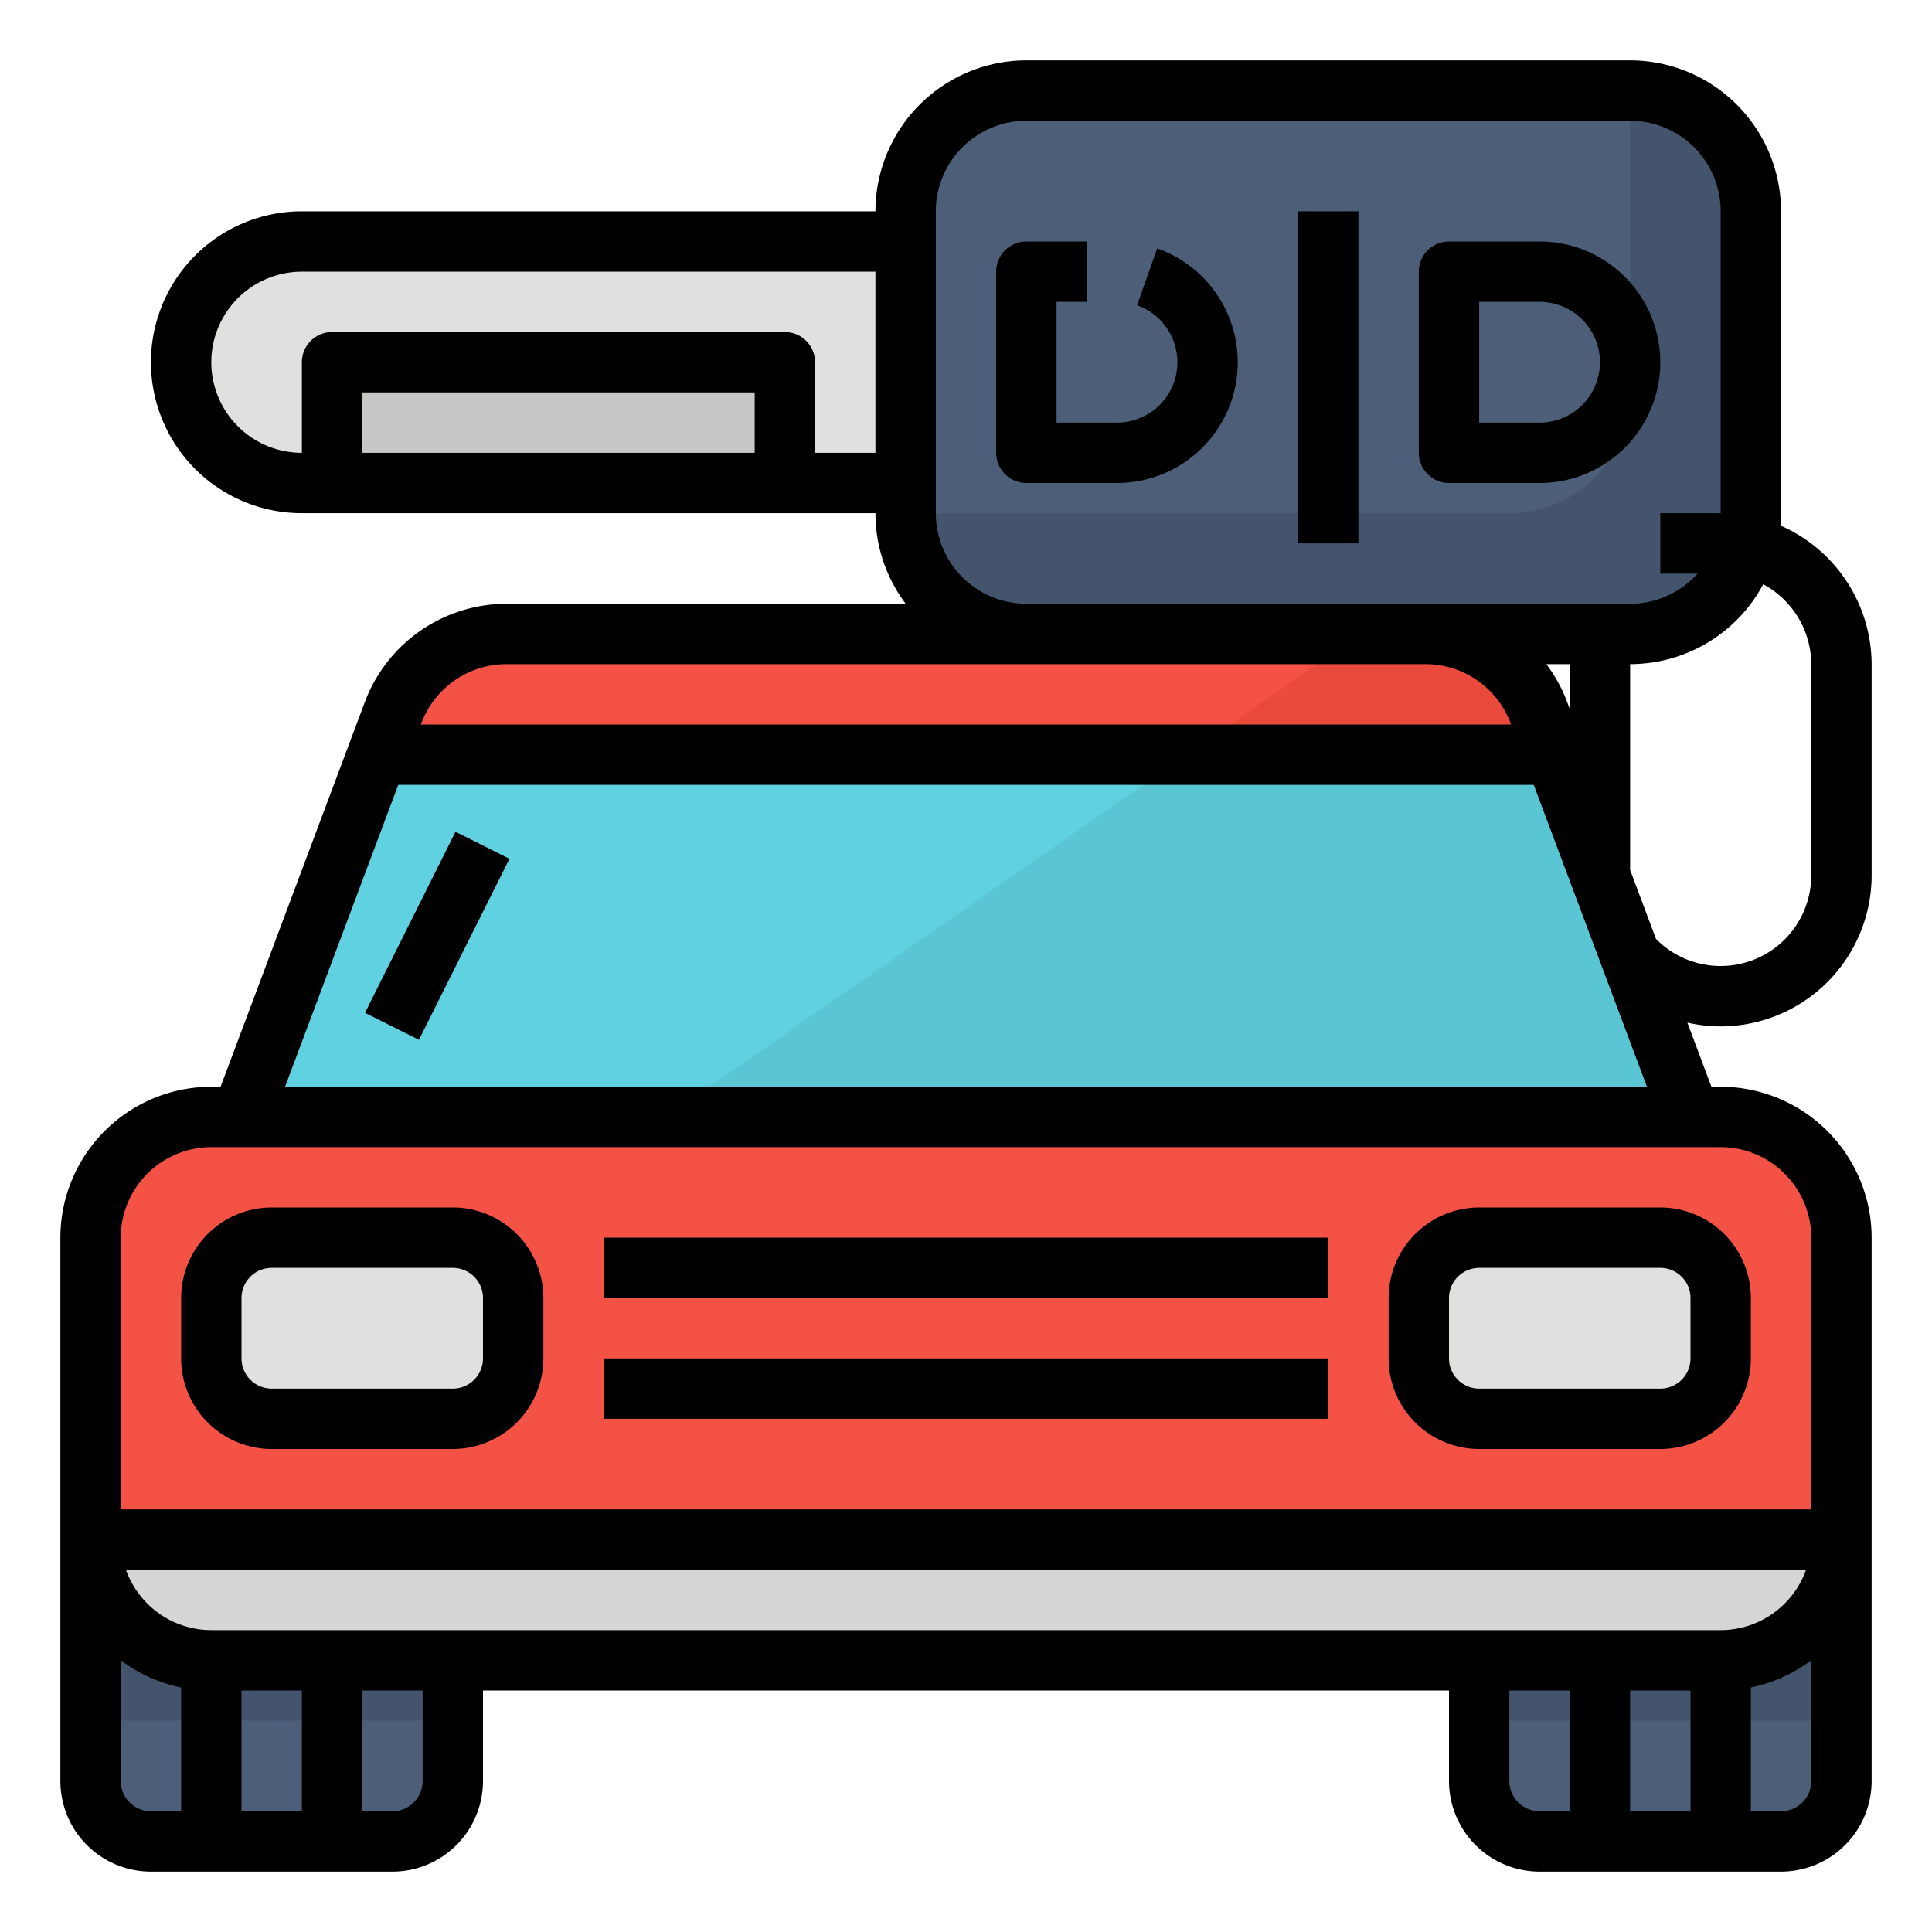 <svg height="512" viewBox="0 0 512 512" width="512" xmlns="http://www.w3.org/2000/svg"><g id="Filled_outline" data-name="Filled outline"><rect fill="#4d5e78" height="144" rx="32" width="224" x="240" y="24"/><path d="m464 56v80a32 32 0 0 1 -32 32h-160a32 32 0 0 1 -32-32h160a32 32 0 0 0 32-32v-80a32 32 0 0 1 32 32z" fill="#44546c"/><path d="m80 64h160a0 0 0 0 1 0 0v64a0 0 0 0 1 0 0h-160a32 32 0 0 1 -32-32 32 32 0 0 1 32-32z" fill="#e0e0de"/><path d="m88 96h120v32h-120z" fill="#c7c7c5"/><path d="m24 408h96a0 0 0 0 1 0 0v64a16 16 0 0 1 -16 16h-64a16 16 0 0 1 -16-16v-64a0 0 0 0 1 0 0z" fill="#4d5e78"/><path d="m24 408h96v48h-96z" fill="#44546c"/><path d="m392 408h96a0 0 0 0 1 0 0v64a16 16 0 0 1 -16 16h-64a16 16 0 0 1 -16-16v-64a0 0 0 0 1 0 0z" fill="#4d5e78"/><path d="m392 408h96v48h-96z" fill="#44546c"/><rect fill="#f35244" height="144" rx="32" width="464" x="24" y="296"/><rect fill="#e0e0de" height="48" rx="16" width="80" x="56" y="328"/><rect fill="#e0e0de" height="48" rx="16" width="80" x="376" y="328"/><path d="m24 408h464a0 0 0 0 1 0 0 32 32 0 0 1 -32 32h-400a32 32 0 0 1 -32-32 0 0 0 0 1 0 0z" fill="#d6d6d4"/><path d="m412 200h-312l4.21-11.24a32.011 32.011 0 0 1 29.97-20.76h243.64a32.011 32.011 0 0 1 29.97 20.76z" fill="#f35244"/><path d="m100 200-36 96h384l-36-96z" fill="#60d1e0"/><path d="m412 200h-97.5l46-32h17.32a32.011 32.011 0 0 1 29.97 20.76z" fill="#ea4a3b"/><path d="m412 200h-97.5l-138 96h271.5z" fill="#5ac6d4"/><path d="m120 320h-48a24.027 24.027 0 0 0 -24 24v16a24.027 24.027 0 0 0 24 24h48a24.027 24.027 0 0 0 24-24v-16a24.027 24.027 0 0 0 -24-24zm8 40a8.009 8.009 0 0 1 -8 8h-48a8.009 8.009 0 0 1 -8-8v-16a8.009 8.009 0 0 1 8-8h48a8.009 8.009 0 0 1 8 8z"/><path d="m392 320a24.027 24.027 0 0 0 -24 24v16a24.027 24.027 0 0 0 24 24h48a24.027 24.027 0 0 0 24-24v-16a24.027 24.027 0 0 0 -24-24zm56 24v16a8.009 8.009 0 0 1 -8 8h-48a8.009 8.009 0 0 1 -8-8v-16a8.009 8.009 0 0 1 8-8h48a8.009 8.009 0 0 1 8 8z"/><path d="m160 328h192v16h-192z"/><path d="m160 360h192v16h-192z"/><path d="m89.167 240h53.666v16h-53.666z" transform="matrix(.447 -.894 .894 .447 -157.695 240.845)"/><path d="m384 128h24a32 32 0 0 0 0-64h-24a8 8 0 0 0 -8 8v48a8 8 0 0 0 8 8zm8-48h16a16 16 0 0 1 0 32h-16z"/><path d="m306.666 65.823-5.332 15.085a16 16 0 0 1 -5.334 31.092h-16v-32h8v-16h-16a8 8 0 0 0 -8 8v48a8 8 0 0 0 8 8h24a32 32 0 0 0 10.666-62.177z"/><path d="m344 56h16v88h-16z"/><path d="m456 272a40.045 40.045 0 0 0 40-40v-56a40.272 40.272 0 0 0 -24.146-36.722c.089-1.083.146-2.173.146-3.278v-80a40.045 40.045 0 0 0 -40-40h-160a40.045 40.045 0 0 0 -40 40h-152a40 40 0 0 0 0 80h152a39.788 39.788 0 0 0 8.022 24h-105.846a40.187 40.187 0 0 0 -37.454 25.956l-4.213 11.235v.012l-34.053 90.797h-2.456a40.045 40.045 0 0 0 -40 40v144a24.027 24.027 0 0 0 24 24h64a24.027 24.027 0 0 0 24-24v-24h256v24a24.027 24.027 0 0 0 24 24h64a24.027 24.027 0 0 0 24-24v-144a40.045 40.045 0 0 0 -40-40h-2.456l-6.373-16.992a40.068 40.068 0 0 0 8.829.992zm24-96v56a24.018 24.018 0 0 1 -40.985 16.981c-.056-.056-.116-.125-.173-.185l-6.842-18.246v-54.55a40.032 40.032 0 0 0 35.278-21.17 24.158 24.158 0 0 1 12.722 21.17zm-64 11.88-.722-1.924a39.591 39.591 0 0 0 -5.485-9.956h6.207zm-320-67.88v-16h104v16zm120 0v-24a8 8 0 0 0 -8-8h-120a8 8 0 0 0 -8 8v24a24 24 0 0 1 0-48h152v48zm32 16v-80a24.027 24.027 0 0 1 24-24h160a24.027 24.027 0 0 1 24 24v80h-16v16h9.869a23.943 23.943 0 0 1 -17.869 8h-160a24.027 24.027 0 0 1 -24-24zm-136.3 55.573a24.113 24.113 0 0 1 22.476-15.573h243.648a24.11 24.11 0 0 1 22.476 15.573l.16.427h-288.916zm336.3 256.427v32h-16v-32zm8-16h-400a24.039 24.039 0 0 1 -22.624-16h445.248a24.039 24.039 0 0 1 -22.624 16zm-392 16h16v32h-16zm-32 24v-32.022a39.841 39.841 0 0 0 16 7.222v32.8h-8a8.009 8.009 0 0 1 -8-8zm80 0a8.009 8.009 0 0 1 -8 8h-8v-32h16zm288 0v-24h16v32h-8a8.009 8.009 0 0 1 -8-8zm72 8h-8v-32.8a39.841 39.841 0 0 0 16-7.217v32.017a8.009 8.009 0 0 1 -8 8zm8-152v72h-448v-72a24.028 24.028 0 0 1 24-24h400a24.028 24.028 0 0 1 24 24zm-404.456-40 30-80h300.912l30 80z"/></g></svg>